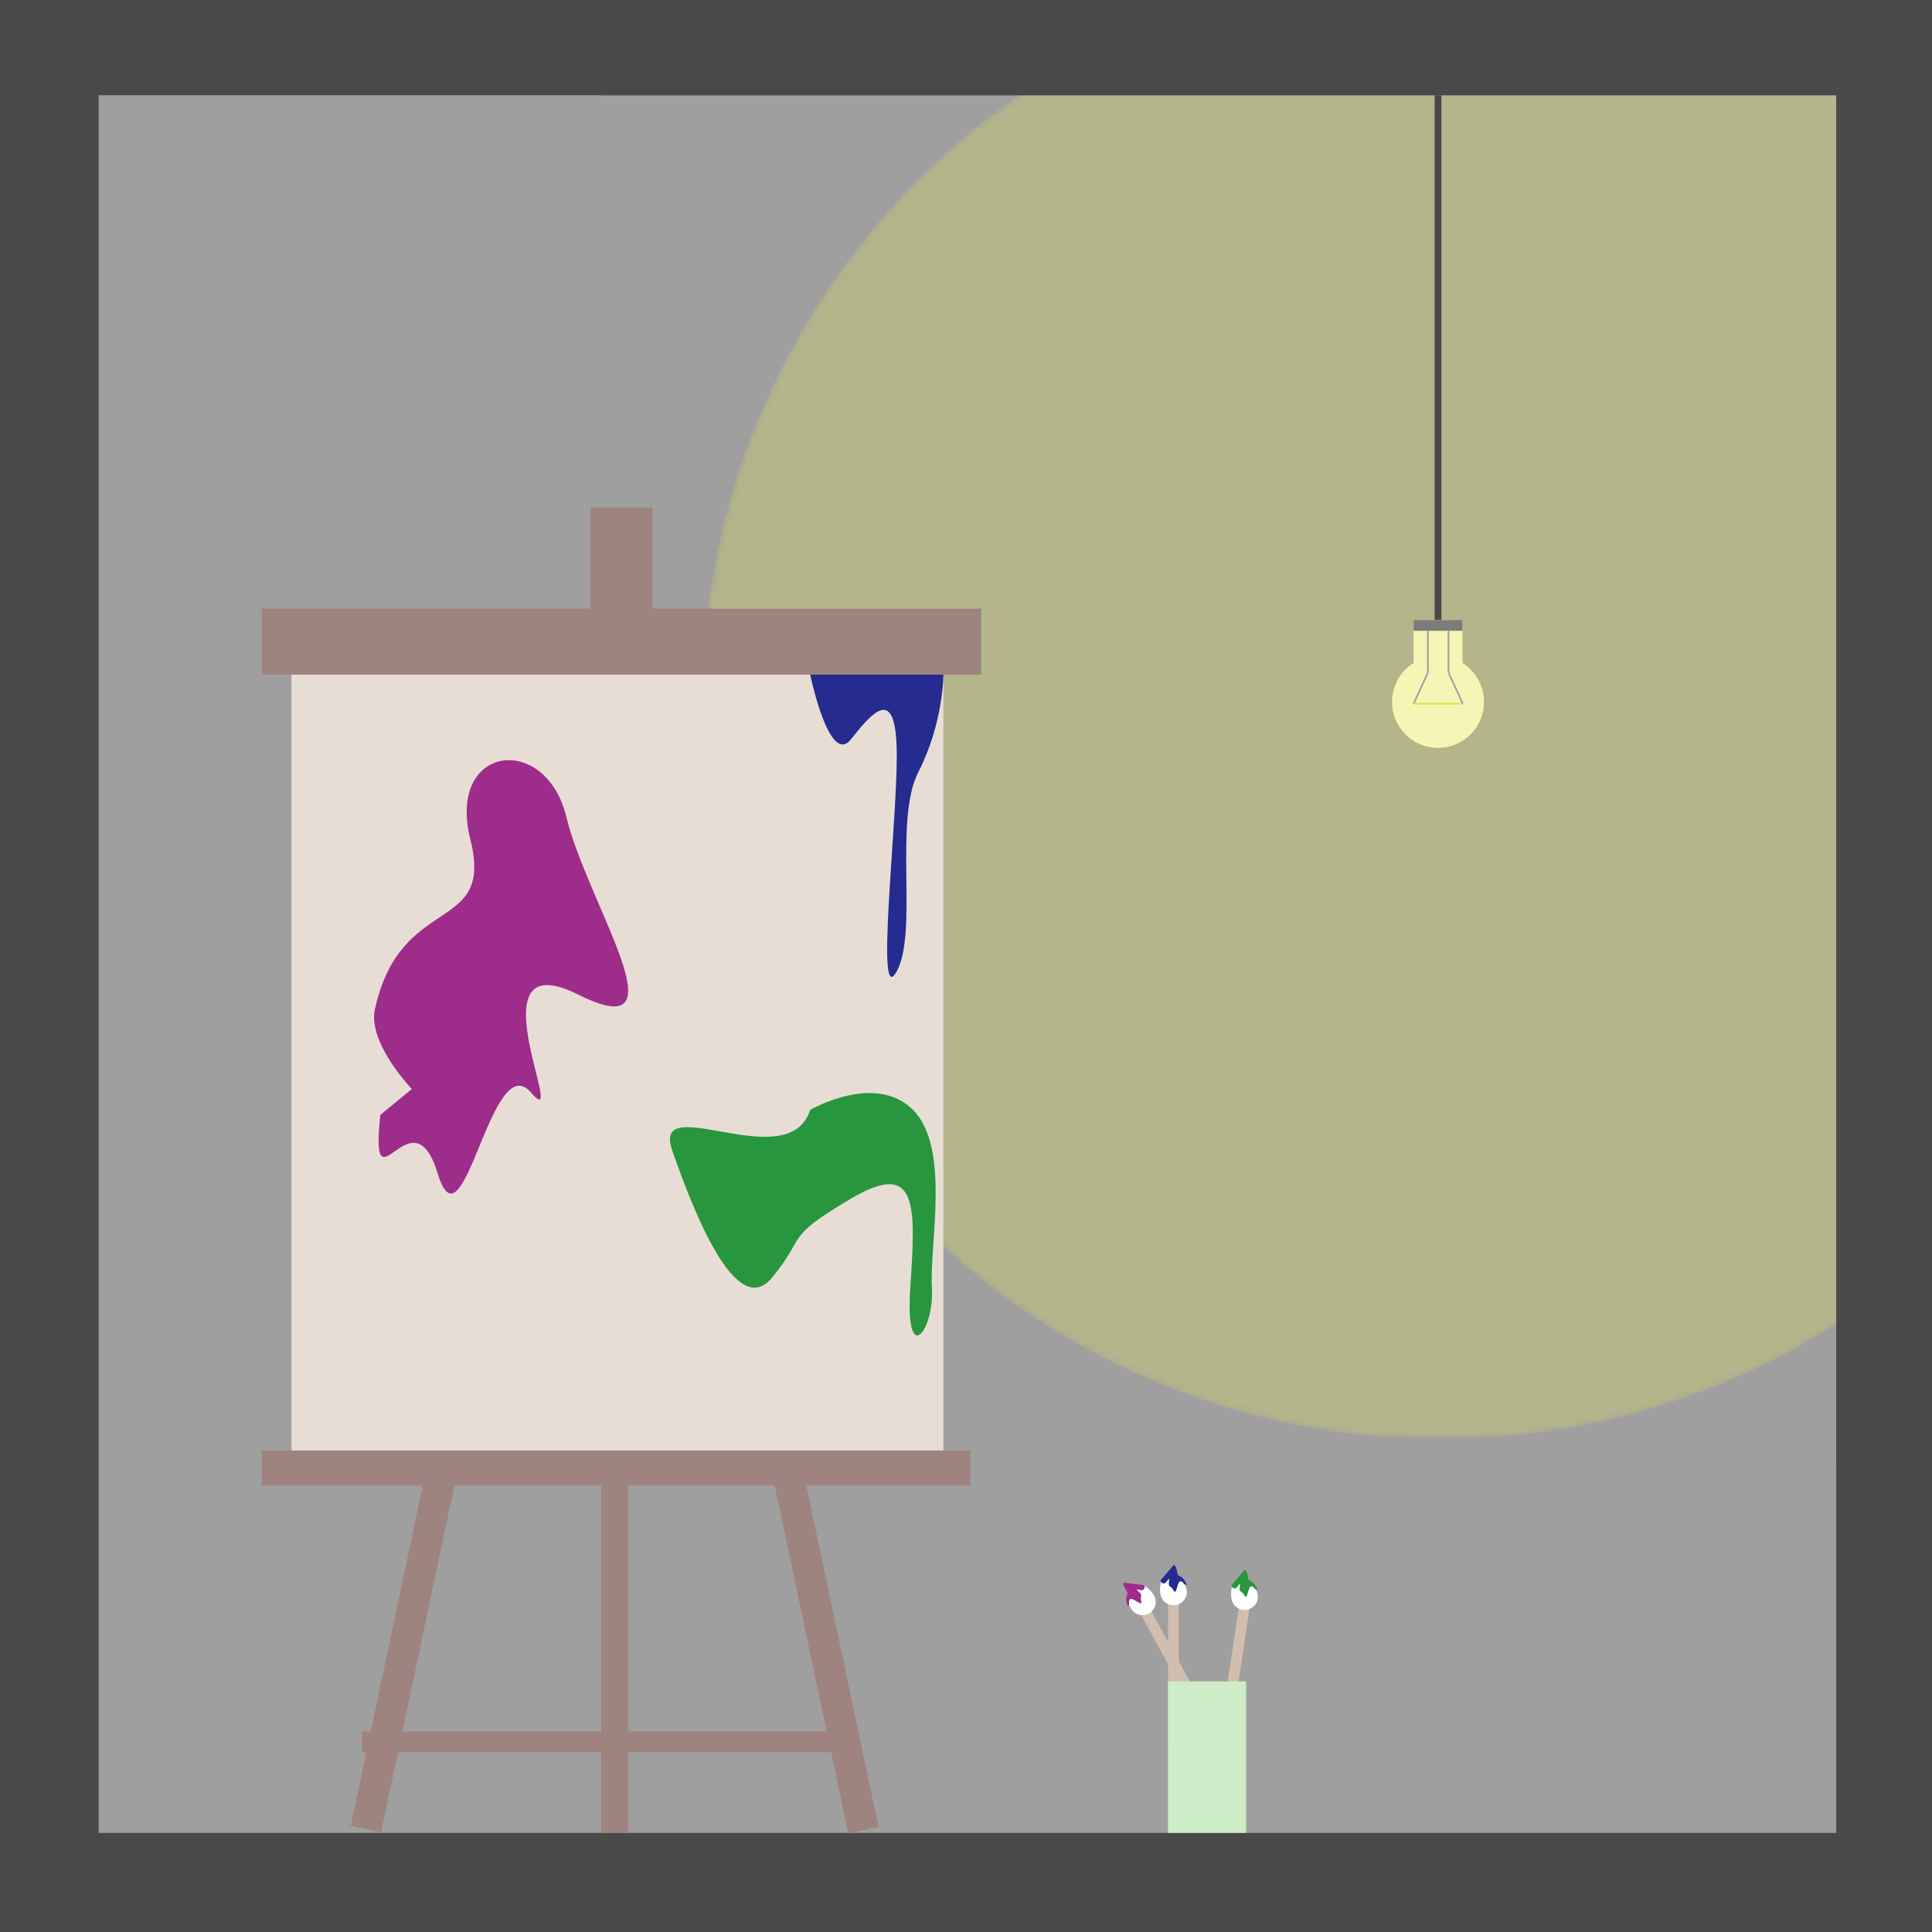 <?xml version="1.0" encoding="utf-8"?>
<!-- Generator: Adobe Illustrator 16.0.2, SVG Export Plug-In . SVG Version: 6.00 Build 0)  -->
<!DOCTYPE svg PUBLIC "-//W3C//DTD SVG 1.1//EN" "http://www.w3.org/Graphics/SVG/1.1/DTD/svg11.dtd">
<svg version="1.1" xmlns="http://www.w3.org/2000/svg" xmlns:xlink="http://www.w3.org/1999/xlink" x="0px" y="0px"
	 width="283.46px" height="283.46px" viewBox="0 0 283.46 283.46" enable-background="new 0 0 283.46 283.46" xml:space="preserve">
<g id="Layer_1">
	<rect fill="#494949" width="283.46" height="283.46"/>
</g>
<g id="Layer_5">
	<rect x="14.477" y="13.976" fill="#A09F9F" width="254.94" height="254.941"/>
</g>
<g id="Layer_4">
	<defs>
		<filter id="Adobe_OpacityMaskFilter" filterUnits="userSpaceOnUse" x="103.05" y="-5.452" width="216.617" height="216.617">
			<feColorMatrix  type="matrix" values="1 0 0 0 0  0 1 0 0 0  0 0 1 0 0  0 0 0 1 0"/>
		</filter>
	</defs>
	<mask maskUnits="userSpaceOnUse" x="103.05" y="-5.452" width="216.617" height="216.617" id="SVGID_1_">
		<g filter="url(#Adobe_OpacityMaskFilter)">
			<radialGradient id="SVGID_2_" cx="211.358" cy="102.856" r="102.761" gradientUnits="userSpaceOnUse">
				<stop  offset="0" style="stop-color:#FFFFFF"/>
				<stop  offset="0.122" style="stop-color:#CECECE"/>
				<stop  offset="0.293" style="stop-color:#909090"/>
				<stop  offset="0.457" style="stop-color:#5D5D5D"/>
				<stop  offset="0.61" style="stop-color:#353535"/>
				<stop  offset="0.749" style="stop-color:#181818"/>
				<stop  offset="0.869" style="stop-color:#060606"/>
				<stop  offset="0.957" style="stop-color:#000000"/>
			</radialGradient>
			<circle fill="url(#SVGID_2_)" cx="211.359" cy="102.857" r="108.308"/>
		</g>
	</mask>
	<circle opacity="0.5" mask="url(#SVGID_1_)" fill="#F2F64E" cx="211.359" cy="102.857" r="108.308"/>
	<rect x="88.201" fill="#494949" width="195.259" height="13.976"/>
	<rect x="269.417" fill="#494949" width="14.043" height="215.385"/>
</g>
<g id="Layer_2">
	<g>
		<rect x="42.762" y="97.006" fill="#E8DDD5" width="95.653" height="115.811"/>
		<rect x="38.414" y="89.298" fill="#9E837E" width="105.533" height="9.684"/>
		<rect x="86.635" y="74.476" fill="#9E837E" width="9.091" height="19.664"/>
		<rect x="38.414" y="212.816" fill="#9E837E" width="103.953" height="5.139"/>
		
			<rect x="56.972" y="215.273" transform="matrix(0.978 0.207 -0.207 0.978 51.432 -7.02)" fill="#9E837E" width="4.546" height="53.756"/>
		<rect x="88.201" y="212.816" fill="#9E837E" width="3.96" height="56.102"/>
		
			<rect x="118.78" y="215.273" transform="matrix(-0.978 0.207 -0.207 -0.978 289.63 453.984)" fill="#9E837E" width="4.546" height="53.756"/>
		<rect x="53.116" y="254.033" fill="#9E837E" width="71.708" height="3.053"/>
	</g>
	
		<rect x="180.313" y="234.611" transform="matrix(0.989 0.148 -0.148 0.989 38.335 -24.14)" fill="#D2BEB0" width="1.581" height="20.949"/>
	<rect x="171.372" y="234.611" fill="#D2BEB0" width="1.581" height="20.948"/>
	
		<rect x="172.162" y="234.612" transform="matrix(0.877 -0.48 0.48 0.877 -96.489 113.249)" fill="#D2BEB0" width="1.581" height="20.948"/>
	<rect x="171.372" y="246.688" fill="#CEECC5" width="11.462" height="22.229"/>
	<path fill="#FFFFFF" d="M165.906,235.961c-0.323-0.59-0.565-1.138-0.278-1.695c0.172-0.334-0.958-1.922-0.555-1.948
		c0.893-0.057,2.105,0.243,2.479,0.277c0.623,0.059,1.451,0.901,1.774,1.491c0.519,0.945,0.172,2.131-0.772,2.647
		C167.609,237.252,166.425,236.905,165.906,235.961z"/>
	<path fill="#FFFFFF" d="M184.487,233.744c-0.175-0.649-0.379-1.212-0.973-1.416c-0.355-0.122-0.639-2.05-0.948-1.79
		c-0.684,0.577-1.351,1.633-1.598,1.917c-0.409,0.474-0.423,1.655-0.248,2.305c0.28,1.041,1.351,1.656,2.39,1.376
		C184.152,235.855,184.767,234.785,184.487,233.744z"/>
	<path fill="#FFFFFF" d="M174.065,233.062c-0.175-0.649-0.379-1.212-0.973-1.416c-0.355-0.122-0.639-2.05-0.948-1.79
		c-0.684,0.577-1.351,1.633-1.598,1.917c-0.409,0.474-0.423,1.655-0.248,2.305c0.28,1.041,1.351,1.656,2.39,1.376
		C173.73,235.173,174.345,234.103,174.065,233.062z"/>
	<path fill="#262B8F" d="M172.211,229.589l-1.786,2.111c0,0-0.384,0.264,0.144,0.578c0.526,0.314,0.931-0.947,0.954-0.559
		c0.024,0.389-0.202,0.85,0.2,1.092c0.403,0.242,0.629,1.067,0.805,0.606s0.251-0.849,0.401-1.188s0.527-0.218,0.653,0
		c0.125,0.218,0.611,0.466,0.498,0.18s-0.537-1.064-1.032-1.168S172.823,229.834,172.211,229.589z"/>
	<path fill="#27963E" d="M182.603,230.327l-1.786,2.111c0,0-0.384,0.264,0.144,0.578c0.526,0.314,0.931-0.947,0.954-0.559
		c0.024,0.389-0.202,0.85,0.2,1.092c0.403,0.242,0.629,1.067,0.805,0.606s0.251-0.849,0.401-1.188s0.527-0.218,0.653,0
		c0.125,0.218,0.611,0.466,0.498,0.18s-0.537-1.064-1.032-1.168S183.215,230.572,182.603,230.327z"/>
	<path fill="#9E2C8B" d="M164.862,232.197l2.745,0.329c0,0,0.46-0.066,0.289,0.521c-0.172,0.59-1.326-0.06-1.079,0.242
		c0.247,0.301,0.728,0.484,0.597,0.935c-0.13,0.452,0.267,1.211-0.176,0.991c-0.443-0.216-0.762-0.449-1.104-0.596
		c-0.342-0.146-0.534,0.2-0.479,0.445c0.057,0.244-0.13,0.758-0.241,0.471c-0.112-0.286-0.332-1.145-0.041-1.557
		C165.666,233.565,164.581,232.795,164.862,232.197z"/>
	<path fill="#9E2C8B" d="M60.424,159.779c0,0-6.508-6.758-5.416-11.717c3.792-17.208,17.533-10.885,14.007-24.867
		c-3.526-13.981,11.093-15.793,14.099-3.272c3.006,12.521,17.694,33.99,1.729,26.004c-15.965-7.984-1.094,21.162-6.948,14.357
		c-5.854-6.803-9.896,24.268-13.683,11.881s-9.992,6.473-8.412-8.59"/>
	<path fill="#262B8F" d="M118.873,98.982c0,0,2.774,13.478,5.951,9.51s6.748-8.333,6.748,2.381s-3.175,37.461,0,31.627
		c3.175-5.833-0.494-22.104,3.175-29.246s3.668-14.271,3.668-14.271H118.873z"/>
	<path fill="#27963E" d="M118.873,162.835c-3.175,9.942-23.413-3.152-20.238,5.975s9.419,24.999,14.63,18.65
		s1.636-5.706,11.559-11.583s9.526,1.009,8.732,13.042s3.571,6.221,3.174,0s2.777-20.551-2.778-26.084
		S118.873,162.835,118.873,162.835z"/>
</g>
<g id="Layer_3">
	<line fill="#F5F6B5" stroke="#494949" stroke-miterlimit="10" x1="210.984" y1="13.976" x2="210.984" y2="98.982"/>
	<circle fill="#F5F6B5" cx="210.984" cy="102.982" r="6.746"/>
	<rect x="207.396" y="90.964" fill="#F5F6B5" width="7.176" height="7.176"/>
	<rect x="207.396" y="90.964" fill="#7C7C7C" width="7.176" height="1.588"/>
	<line fill="none" stroke="#A09F9F" stroke-width="0.25" stroke-miterlimit="10" x1="209.5" y1="92.552" x2="209.5" y2="98.688"/>
	<line fill="none" stroke="#A09F9F" stroke-width="0.25" stroke-miterlimit="10" x1="209.5" y1="98.688" x2="207.396" y2="103.25"/>
	
		<line fill="none" stroke="#E9DA4B" stroke-width="0.25" stroke-miterlimit="10" x1="207.396" y1="103.25" x2="214.625" y2="103.25"/>
	
		<line fill="none" stroke="#A09F9F" stroke-width="0.25" stroke-miterlimit="10" x1="212.521" y1="92.552" x2="212.521" y2="98.688"/>
	
		<line fill="none" stroke="#A09F9F" stroke-width="0.25" stroke-miterlimit="10" x1="212.521" y1="98.688" x2="214.625" y2="103.25"/>
</g>
</svg>
